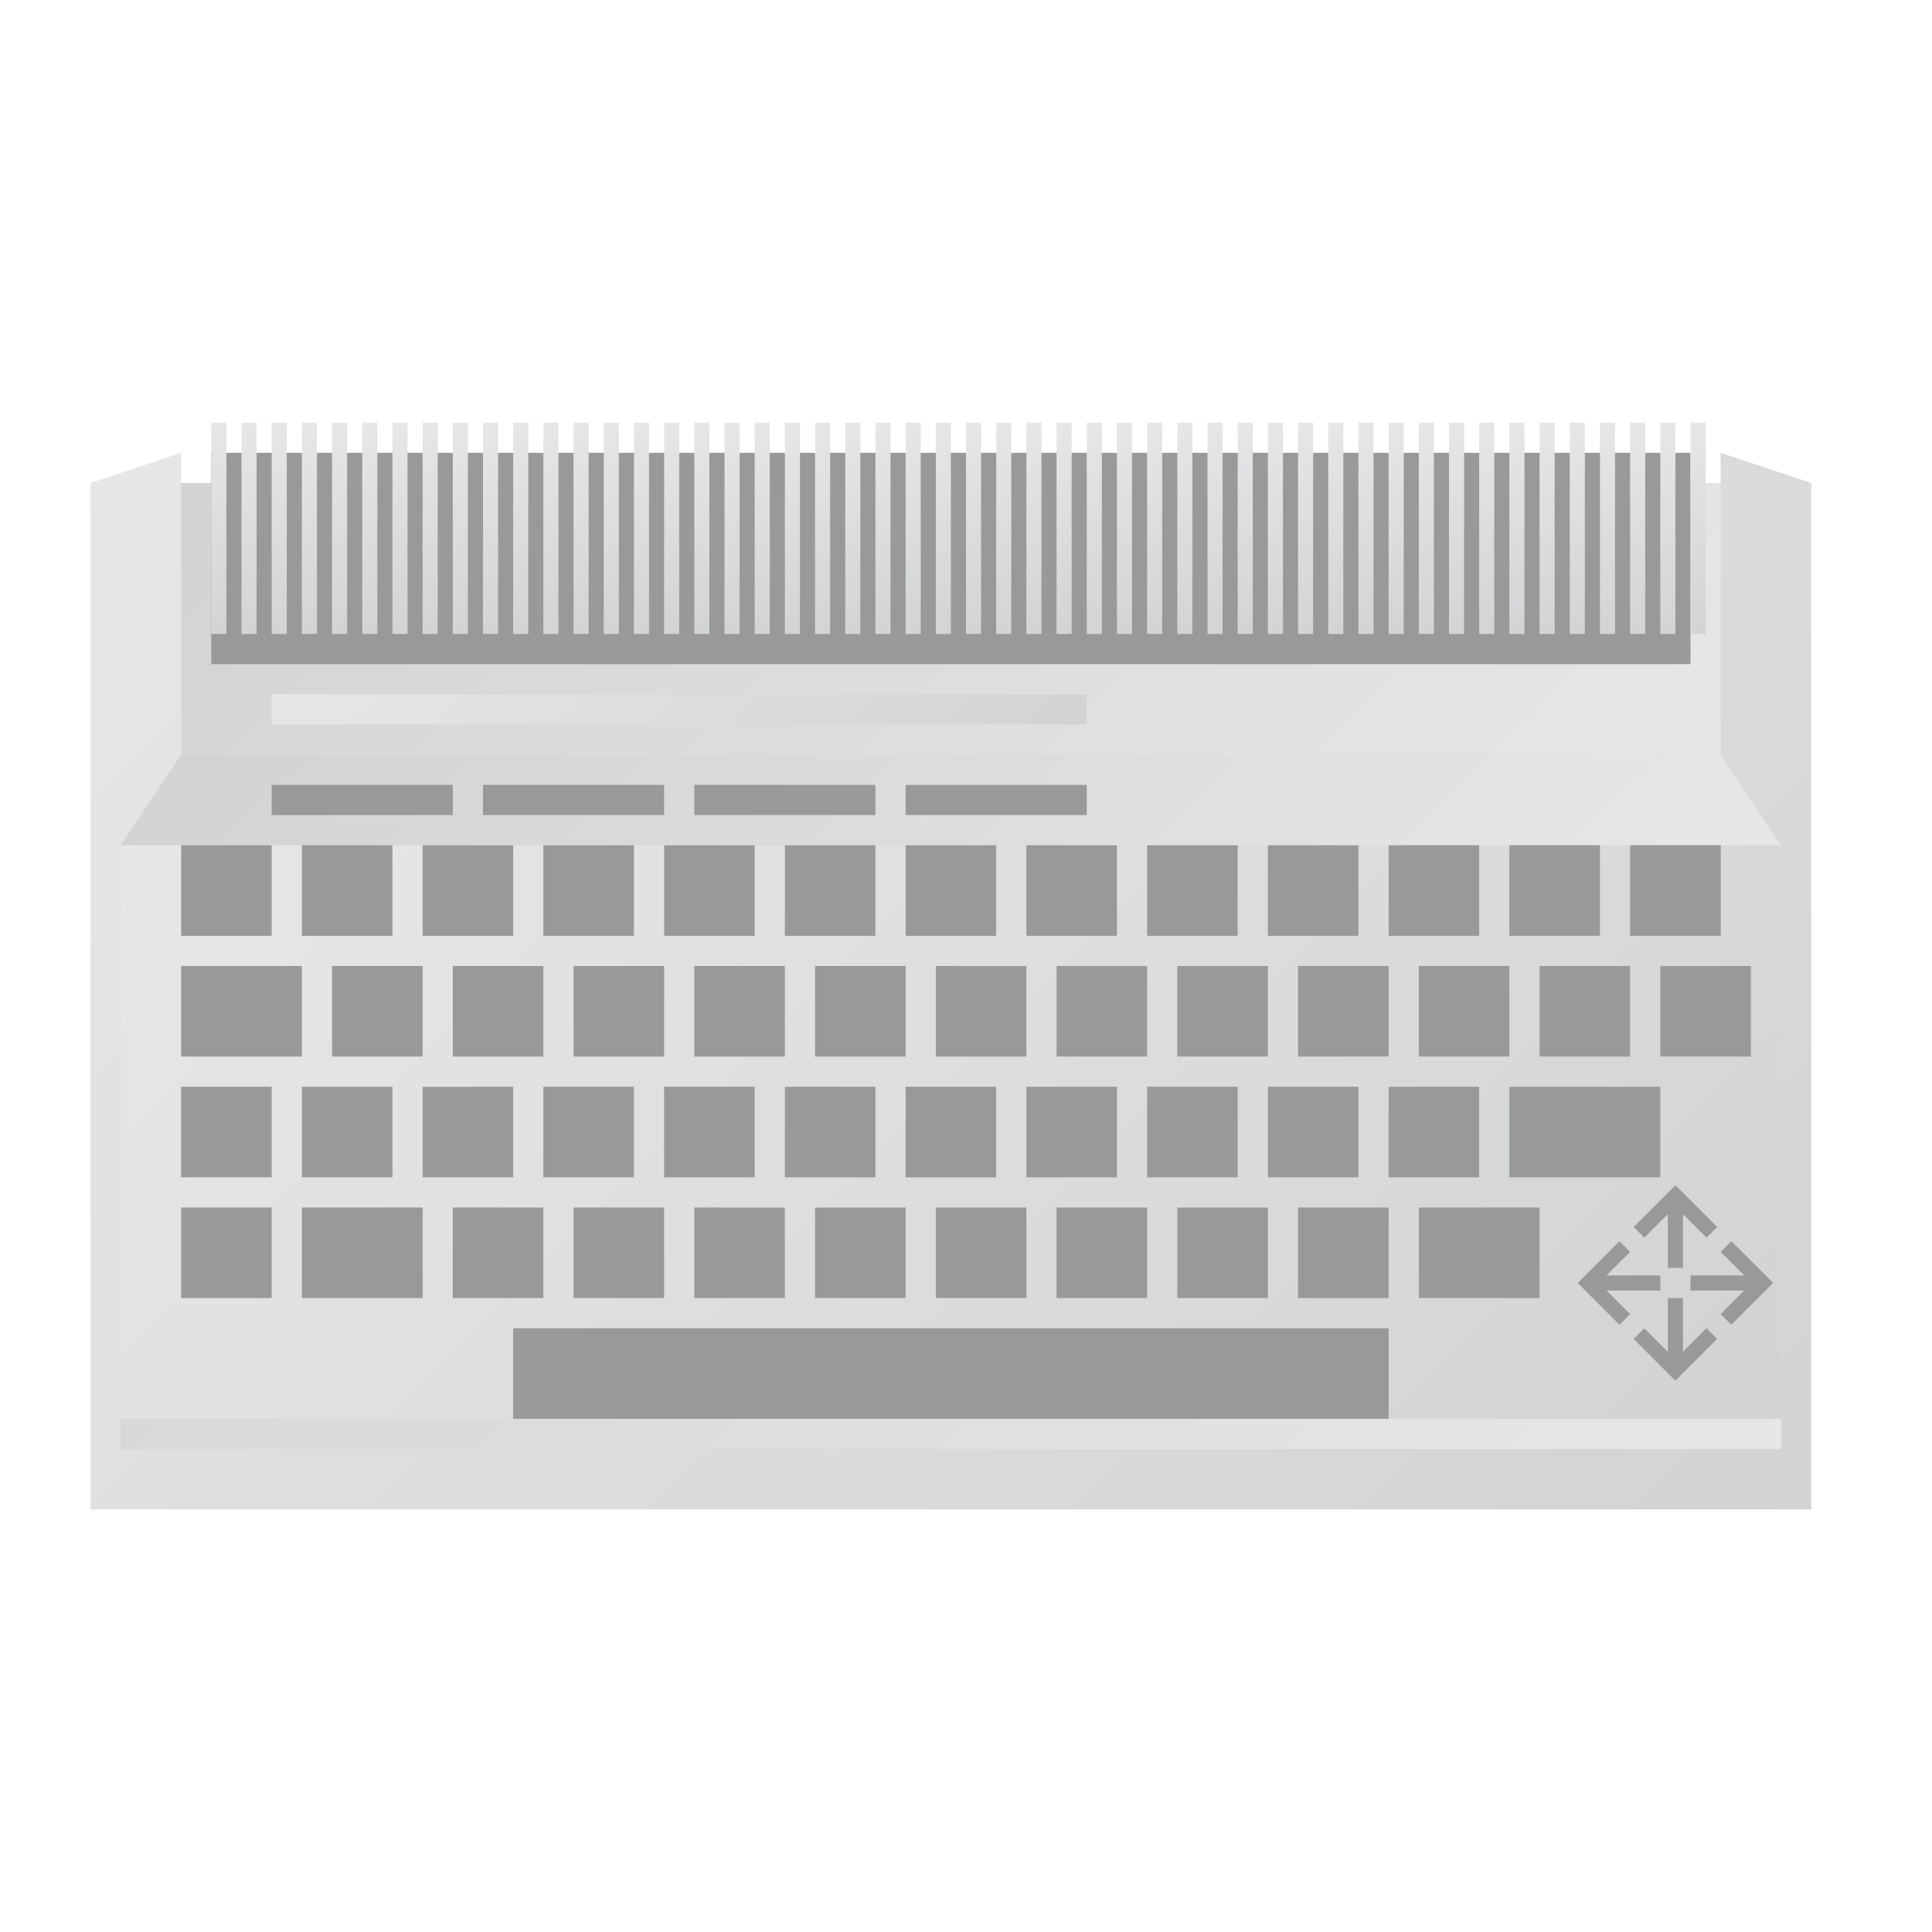 <?xml version="1.0" encoding="UTF-8" standalone="no"?>
<svg
   xmlns:dc="http://purl.org/dc/elements/1.1/"
   xmlns:cc="http://creativecommons.org/ns#"
   xmlns:rdf="http://www.w3.org/1999/02/22-rdf-syntax-ns#"
   xmlns:svg="http://www.w3.org/2000/svg"
   xmlns="http://www.w3.org/2000/svg"
   viewBox="0 0 320 320"
   height="320"
   width="320"
   xml:space="preserve"
   version="1.1"
   id="svg2"><defs
     id="defs6"><clipPath
       id="clipPath16"
       clipPathUnits="userSpaceOnUse"><path
         id="path18"
         d="m 228,196 0,-4 -204,0 0,4 -12,-4 0,-48 0,-88 228,0 0,88 0,48 -12,4 z" /></clipPath><linearGradient
       id="linearGradient24"
       spreadMethod="pad"
       gradientTransform="matrix(182,-182,-182,-182,35,215)"
       gradientUnits="userSpaceOnUse"
       y2="0"
       x2="1"
       y1="0"
       x1="0"><stop
         id="stop26"
         offset="0"
         style="stop-opacity:1;stop-color:#e6e7e8" /><stop
         id="stop28"
         offset="1"
         style="stop-opacity:1;stop-color:#d1d3d4" /></linearGradient><clipPath
       id="clipPath36"
       clipPathUnits="userSpaceOnUse"><path
         id="path38"
         d="m 236,64 -220,0 0,80 220,0 0,-80 z" /></clipPath><linearGradient
       id="linearGradient44"
       spreadMethod="pad"
       gradientTransform="matrix(-150,150,150,150,201,29)"
       gradientUnits="userSpaceOnUse"
       y2="0"
       x2="1"
       y1="0"
       x1="0"><stop
         id="stop46"
         offset="0"
         style="stop-opacity:1;stop-color:#e6e7e8" /><stop
         id="stop48"
         offset="1"
         style="stop-opacity:1;stop-color:#d1d3d4" /></linearGradient><clipPath
       id="clipPath56"
       clipPathUnits="userSpaceOnUse"><path
         id="path58"
         d="m 236,68 -220,0 0,76 220,0 0,-76 z" /></clipPath><linearGradient
       id="linearGradient64"
       spreadMethod="pad"
       gradientTransform="matrix(148,-148,-148,-148,52,180)"
       gradientUnits="userSpaceOnUse"
       y2="0"
       x2="1"
       y1="0"
       x1="0"><stop
         id="stop66"
         offset="0"
         style="stop-opacity:1;stop-color:#e6e7e8" /><stop
         id="stop68"
         offset="1"
         style="stop-opacity:1;stop-color:#d1d3d4" /></linearGradient><clipPath
       id="clipPath76"
       clipPathUnits="userSpaceOnUse"><path
         id="path78"
         d="m 228,156 -204,0 0,36 204,0 0,-36 z" /></clipPath><linearGradient
       id="linearGradient84"
       spreadMethod="pad"
       gradientTransform="matrix(-120,120,120,120,186,114)"
       gradientUnits="userSpaceOnUse"
       y2="0"
       x2="1"
       y1="0"
       x1="0"><stop
         id="stop86"
         offset="0"
         style="stop-opacity:1;stop-color:#e6e7e8" /><stop
         id="stop88"
         offset="1"
         style="stop-opacity:1;stop-color:#d1d3d4" /></linearGradient><clipPath
       id="clipPath98"
       clipPathUnits="userSpaceOnUse"><path
         id="path100"
         d="m 30,172 -2,0 0,28 2,0 0,-28 z" /></clipPath><linearGradient
       id="linearGradient106"
       spreadMethod="pad"
       gradientTransform="matrix(15,-15,-15,-15,21.5,193.5)"
       gradientUnits="userSpaceOnUse"
       y2="0"
       x2="1"
       y1="0"
       x1="0"><stop
         id="stop108"
         offset="0"
         style="stop-opacity:1;stop-color:#e6e7e8" /><stop
         id="stop110"
         offset="1"
         style="stop-opacity:1;stop-color:#d1d3d4" /></linearGradient><clipPath
       id="clipPath118"
       clipPathUnits="userSpaceOnUse"><path
         id="path120"
         d="m 34,172 -2,0 0,28 2,0 0,-28 z" /></clipPath><linearGradient
       id="linearGradient126"
       spreadMethod="pad"
       gradientTransform="matrix(15,-15,-15,-15,25.5,193.5)"
       gradientUnits="userSpaceOnUse"
       y2="0"
       x2="1"
       y1="0"
       x1="0"><stop
         id="stop128"
         offset="0"
         style="stop-opacity:1;stop-color:#e6e7e8" /><stop
         id="stop130"
         offset="1"
         style="stop-opacity:1;stop-color:#d1d3d4" /></linearGradient><clipPath
       id="clipPath138"
       clipPathUnits="userSpaceOnUse"><path
         id="path140"
         d="m 38,172 -2,0 0,28 2,0 0,-28 z" /></clipPath><linearGradient
       id="linearGradient146"
       spreadMethod="pad"
       gradientTransform="matrix(15,-15,-15,-15,29.5,193.5)"
       gradientUnits="userSpaceOnUse"
       y2="0"
       x2="1"
       y1="0"
       x1="0"><stop
         id="stop148"
         offset="0"
         style="stop-opacity:1;stop-color:#e6e7e8" /><stop
         id="stop150"
         offset="1"
         style="stop-opacity:1;stop-color:#d1d3d4" /></linearGradient><clipPath
       id="clipPath158"
       clipPathUnits="userSpaceOnUse"><path
         id="path160"
         d="m 42,172 -2,0 0,28 2,0 0,-28 z" /></clipPath><linearGradient
       id="linearGradient166"
       spreadMethod="pad"
       gradientTransform="matrix(15,-15,-15,-15,33.5,193.5)"
       gradientUnits="userSpaceOnUse"
       y2="0"
       x2="1"
       y1="0"
       x1="0"><stop
         id="stop168"
         offset="0"
         style="stop-opacity:1;stop-color:#e6e7e8" /><stop
         id="stop170"
         offset="1"
         style="stop-opacity:1;stop-color:#d1d3d4" /></linearGradient><clipPath
       id="clipPath178"
       clipPathUnits="userSpaceOnUse"><path
         id="path180"
         d="m 46,172 -2,0 0,28 2,0 0,-28 z" /></clipPath><linearGradient
       id="linearGradient186"
       spreadMethod="pad"
       gradientTransform="matrix(15,-15,-15,-15,37.5,193.5)"
       gradientUnits="userSpaceOnUse"
       y2="0"
       x2="1"
       y1="0"
       x1="0"><stop
         id="stop188"
         offset="0"
         style="stop-opacity:1;stop-color:#e6e7e8" /><stop
         id="stop190"
         offset="1"
         style="stop-opacity:1;stop-color:#d1d3d4" /></linearGradient><clipPath
       id="clipPath198"
       clipPathUnits="userSpaceOnUse"><path
         id="path200"
         d="m 50,172 -2,0 0,28 2,0 0,-28 z" /></clipPath><linearGradient
       id="linearGradient206"
       spreadMethod="pad"
       gradientTransform="matrix(15,-15,-15,-15,41.5,193.5)"
       gradientUnits="userSpaceOnUse"
       y2="0"
       x2="1"
       y1="0"
       x1="0"><stop
         id="stop208"
         offset="0"
         style="stop-opacity:1;stop-color:#e6e7e8" /><stop
         id="stop210"
         offset="1"
         style="stop-opacity:1;stop-color:#d1d3d4" /></linearGradient><clipPath
       id="clipPath218"
       clipPathUnits="userSpaceOnUse"><path
         id="path220"
         d="m 54,172 -2,0 0,28 2,0 0,-28 z" /></clipPath><linearGradient
       id="linearGradient226"
       spreadMethod="pad"
       gradientTransform="matrix(15,-15,-15,-15,45.5,193.5)"
       gradientUnits="userSpaceOnUse"
       y2="0"
       x2="1"
       y1="0"
       x1="0"><stop
         id="stop228"
         offset="0"
         style="stop-opacity:1;stop-color:#e6e7e8" /><stop
         id="stop230"
         offset="1"
         style="stop-opacity:1;stop-color:#d1d3d4" /></linearGradient><clipPath
       id="clipPath238"
       clipPathUnits="userSpaceOnUse"><path
         id="path240"
         d="m 58,172 -2,0 0,28 2,0 0,-28 z" /></clipPath><linearGradient
       id="linearGradient246"
       spreadMethod="pad"
       gradientTransform="matrix(15,-15,-15,-15,49.5,193.5)"
       gradientUnits="userSpaceOnUse"
       y2="0"
       x2="1"
       y1="0"
       x1="0"><stop
         id="stop248"
         offset="0"
         style="stop-opacity:1;stop-color:#e6e7e8" /><stop
         id="stop250"
         offset="1"
         style="stop-opacity:1;stop-color:#d1d3d4" /></linearGradient><clipPath
       id="clipPath258"
       clipPathUnits="userSpaceOnUse"><path
         id="path260"
         d="m 62,172 -2,0 0,28 2,0 0,-28 z" /></clipPath><linearGradient
       id="linearGradient266"
       spreadMethod="pad"
       gradientTransform="matrix(15,-15,-15,-15,53.5,193.5)"
       gradientUnits="userSpaceOnUse"
       y2="0"
       x2="1"
       y1="0"
       x1="0"><stop
         id="stop268"
         offset="0"
         style="stop-opacity:1;stop-color:#e6e7e8" /><stop
         id="stop270"
         offset="1"
         style="stop-opacity:1;stop-color:#d1d3d4" /></linearGradient><clipPath
       id="clipPath278"
       clipPathUnits="userSpaceOnUse"><path
         id="path280"
         d="m 66,172 -2,0 0,28 2,0 0,-28 z" /></clipPath><linearGradient
       id="linearGradient286"
       spreadMethod="pad"
       gradientTransform="matrix(15,-15,-15,-15,57.5,193.5)"
       gradientUnits="userSpaceOnUse"
       y2="0"
       x2="1"
       y1="0"
       x1="0"><stop
         id="stop288"
         offset="0"
         style="stop-opacity:1;stop-color:#e6e7e8" /><stop
         id="stop290"
         offset="1"
         style="stop-opacity:1;stop-color:#d1d3d4" /></linearGradient><clipPath
       id="clipPath298"
       clipPathUnits="userSpaceOnUse"><path
         id="path300"
         d="m 70,172 -2,0 0,28 2,0 0,-28 z" /></clipPath><linearGradient
       id="linearGradient306"
       spreadMethod="pad"
       gradientTransform="matrix(15,-15,-15,-15,61.5,193.5)"
       gradientUnits="userSpaceOnUse"
       y2="0"
       x2="1"
       y1="0"
       x1="0"><stop
         id="stop308"
         offset="0"
         style="stop-opacity:1;stop-color:#e6e7e8" /><stop
         id="stop310"
         offset="1"
         style="stop-opacity:1;stop-color:#d1d3d4" /></linearGradient><clipPath
       id="clipPath318"
       clipPathUnits="userSpaceOnUse"><path
         id="path320"
         d="m 74,172 -2,0 0,28 2,0 0,-28 z" /></clipPath><linearGradient
       id="linearGradient326"
       spreadMethod="pad"
       gradientTransform="matrix(15,-15,-15,-15,65.5,193.5)"
       gradientUnits="userSpaceOnUse"
       y2="0"
       x2="1"
       y1="0"
       x1="0"><stop
         id="stop328"
         offset="0"
         style="stop-opacity:1;stop-color:#e6e7e8" /><stop
         id="stop330"
         offset="1"
         style="stop-opacity:1;stop-color:#d1d3d4" /></linearGradient><clipPath
       id="clipPath338"
       clipPathUnits="userSpaceOnUse"><path
         id="path340"
         d="m 78,172 -2,0 0,28 2,0 0,-28 z" /></clipPath><linearGradient
       id="linearGradient346"
       spreadMethod="pad"
       gradientTransform="matrix(15,-15,-15,-15,69.5,193.5)"
       gradientUnits="userSpaceOnUse"
       y2="0"
       x2="1"
       y1="0"
       x1="0"><stop
         id="stop348"
         offset="0"
         style="stop-opacity:1;stop-color:#e6e7e8" /><stop
         id="stop350"
         offset="1"
         style="stop-opacity:1;stop-color:#d1d3d4" /></linearGradient><clipPath
       id="clipPath358"
       clipPathUnits="userSpaceOnUse"><path
         id="path360"
         d="m 82,172 -2,0 0,28 2,0 0,-28 z" /></clipPath><linearGradient
       id="linearGradient366"
       spreadMethod="pad"
       gradientTransform="matrix(15,-15,-15,-15,73.5,193.5)"
       gradientUnits="userSpaceOnUse"
       y2="0"
       x2="1"
       y1="0"
       x1="0"><stop
         id="stop368"
         offset="0"
         style="stop-opacity:1;stop-color:#e6e7e8" /><stop
         id="stop370"
         offset="1"
         style="stop-opacity:1;stop-color:#d1d3d4" /></linearGradient><clipPath
       id="clipPath378"
       clipPathUnits="userSpaceOnUse"><path
         id="path380"
         d="m 86,172 -2,0 0,28 2,0 0,-28 z" /></clipPath><linearGradient
       id="linearGradient386"
       spreadMethod="pad"
       gradientTransform="matrix(15,-15,-15,-15,77.5,193.5)"
       gradientUnits="userSpaceOnUse"
       y2="0"
       x2="1"
       y1="0"
       x1="0"><stop
         id="stop388"
         offset="0"
         style="stop-opacity:1;stop-color:#e6e7e8" /><stop
         id="stop390"
         offset="1"
         style="stop-opacity:1;stop-color:#d1d3d4" /></linearGradient><clipPath
       id="clipPath398"
       clipPathUnits="userSpaceOnUse"><path
         id="path400"
         d="m 90,172 -2,0 0,28 2,0 0,-28 z" /></clipPath><linearGradient
       id="linearGradient406"
       spreadMethod="pad"
       gradientTransform="matrix(15,-15,-15,-15,81.5,193.5)"
       gradientUnits="userSpaceOnUse"
       y2="0"
       x2="1"
       y1="0"
       x1="0"><stop
         id="stop408"
         offset="0"
         style="stop-opacity:1;stop-color:#e6e7e8" /><stop
         id="stop410"
         offset="1"
         style="stop-opacity:1;stop-color:#d1d3d4" /></linearGradient><clipPath
       id="clipPath418"
       clipPathUnits="userSpaceOnUse"><path
         id="path420"
         d="m 94,172 -2,0 0,28 2,0 0,-28 z" /></clipPath><linearGradient
       id="linearGradient426"
       spreadMethod="pad"
       gradientTransform="matrix(15,-15,-15,-15,85.5,193.5)"
       gradientUnits="userSpaceOnUse"
       y2="0"
       x2="1"
       y1="0"
       x1="0"><stop
         id="stop428"
         offset="0"
         style="stop-opacity:1;stop-color:#e6e7e8" /><stop
         id="stop430"
         offset="1"
         style="stop-opacity:1;stop-color:#d1d3d4" /></linearGradient><clipPath
       id="clipPath438"
       clipPathUnits="userSpaceOnUse"><path
         id="path440"
         d="m 98,172 -2,0 0,28 2,0 0,-28 z" /></clipPath><linearGradient
       id="linearGradient446"
       spreadMethod="pad"
       gradientTransform="matrix(15,-15,-15,-15,89.5,193.5)"
       gradientUnits="userSpaceOnUse"
       y2="0"
       x2="1"
       y1="0"
       x1="0"><stop
         id="stop448"
         offset="0"
         style="stop-opacity:1;stop-color:#e6e7e8" /><stop
         id="stop450"
         offset="1"
         style="stop-opacity:1;stop-color:#d1d3d4" /></linearGradient><clipPath
       id="clipPath458"
       clipPathUnits="userSpaceOnUse"><path
         id="path460"
         d="m 102,172 -2,0 0,28 2,0 0,-28 z" /></clipPath><linearGradient
       id="linearGradient466"
       spreadMethod="pad"
       gradientTransform="matrix(15,-15,-15,-15,93.5,193.5)"
       gradientUnits="userSpaceOnUse"
       y2="0"
       x2="1"
       y1="0"
       x1="0"><stop
         id="stop468"
         offset="0"
         style="stop-opacity:1;stop-color:#e6e7e8" /><stop
         id="stop470"
         offset="1"
         style="stop-opacity:1;stop-color:#d1d3d4" /></linearGradient><clipPath
       id="clipPath478"
       clipPathUnits="userSpaceOnUse"><path
         id="path480"
         d="m 106,172 -2,0 0,28 2,0 0,-28 z" /></clipPath><linearGradient
       id="linearGradient486"
       spreadMethod="pad"
       gradientTransform="matrix(15,-15,-15,-15,97.5,193.5)"
       gradientUnits="userSpaceOnUse"
       y2="0"
       x2="1"
       y1="0"
       x1="0"><stop
         id="stop488"
         offset="0"
         style="stop-opacity:1;stop-color:#e6e7e8" /><stop
         id="stop490"
         offset="1"
         style="stop-opacity:1;stop-color:#d1d3d4" /></linearGradient><clipPath
       id="clipPath498"
       clipPathUnits="userSpaceOnUse"><path
         id="path500"
         d="m 110,172 -2,0 0,28 2,0 0,-28 z" /></clipPath><linearGradient
       id="linearGradient506"
       spreadMethod="pad"
       gradientTransform="matrix(15,-15,-15,-15,101.5,193.5)"
       gradientUnits="userSpaceOnUse"
       y2="0"
       x2="1"
       y1="0"
       x1="0"><stop
         id="stop508"
         offset="0"
         style="stop-opacity:1;stop-color:#e6e7e8" /><stop
         id="stop510"
         offset="1"
         style="stop-opacity:1;stop-color:#d1d3d4" /></linearGradient><clipPath
       id="clipPath518"
       clipPathUnits="userSpaceOnUse"><path
         id="path520"
         d="m 114,172 -2,0 0,28 2,0 0,-28 z" /></clipPath><linearGradient
       id="linearGradient526"
       spreadMethod="pad"
       gradientTransform="matrix(15,-15,-15,-15,105.5,193.5)"
       gradientUnits="userSpaceOnUse"
       y2="0"
       x2="1"
       y1="0"
       x1="0"><stop
         id="stop528"
         offset="0"
         style="stop-opacity:1;stop-color:#e6e7e8" /><stop
         id="stop530"
         offset="1"
         style="stop-opacity:1;stop-color:#d1d3d4" /></linearGradient><clipPath
       id="clipPath538"
       clipPathUnits="userSpaceOnUse"><path
         id="path540"
         d="m 118,172 -2,0 0,28 2,0 0,-28 z" /></clipPath><linearGradient
       id="linearGradient546"
       spreadMethod="pad"
       gradientTransform="matrix(15,-15,-15,-15,109.5,193.5)"
       gradientUnits="userSpaceOnUse"
       y2="0"
       x2="1"
       y1="0"
       x1="0"><stop
         id="stop548"
         offset="0"
         style="stop-opacity:1;stop-color:#e6e7e8" /><stop
         id="stop550"
         offset="1"
         style="stop-opacity:1;stop-color:#d1d3d4" /></linearGradient><clipPath
       id="clipPath558"
       clipPathUnits="userSpaceOnUse"><path
         id="path560"
         d="m 122,172 -2,0 0,28 2,0 0,-28 z" /></clipPath><linearGradient
       id="linearGradient566"
       spreadMethod="pad"
       gradientTransform="matrix(15,-15,-15,-15,113.5,193.5)"
       gradientUnits="userSpaceOnUse"
       y2="0"
       x2="1"
       y1="0"
       x1="0"><stop
         id="stop568"
         offset="0"
         style="stop-opacity:1;stop-color:#e6e7e8" /><stop
         id="stop570"
         offset="1"
         style="stop-opacity:1;stop-color:#d1d3d4" /></linearGradient><clipPath
       id="clipPath578"
       clipPathUnits="userSpaceOnUse"><path
         id="path580"
         d="m 126,172 -2,0 0,28 2,0 0,-28 z" /></clipPath><linearGradient
       id="linearGradient586"
       spreadMethod="pad"
       gradientTransform="matrix(15,-15,-15,-15,117.5,193.5)"
       gradientUnits="userSpaceOnUse"
       y2="0"
       x2="1"
       y1="0"
       x1="0"><stop
         id="stop588"
         offset="0"
         style="stop-opacity:1;stop-color:#e6e7e8" /><stop
         id="stop590"
         offset="1"
         style="stop-opacity:1;stop-color:#d1d3d4" /></linearGradient><clipPath
       id="clipPath598"
       clipPathUnits="userSpaceOnUse"><path
         id="path600"
         d="m 130,172 -2,0 0,28 2,0 0,-28 z" /></clipPath><linearGradient
       id="linearGradient606"
       spreadMethod="pad"
       gradientTransform="matrix(15,-15,-15,-15,121.5,193.5)"
       gradientUnits="userSpaceOnUse"
       y2="0"
       x2="1"
       y1="0"
       x1="0"><stop
         id="stop608"
         offset="0"
         style="stop-opacity:1;stop-color:#e6e7e8" /><stop
         id="stop610"
         offset="1"
         style="stop-opacity:1;stop-color:#d1d3d4" /></linearGradient><clipPath
       id="clipPath618"
       clipPathUnits="userSpaceOnUse"><path
         id="path620"
         d="m 134,172 -2,0 0,28 2,0 0,-28 z" /></clipPath><linearGradient
       id="linearGradient626"
       spreadMethod="pad"
       gradientTransform="matrix(15,-15,-15,-15,125.5,193.5)"
       gradientUnits="userSpaceOnUse"
       y2="0"
       x2="1"
       y1="0"
       x1="0"><stop
         id="stop628"
         offset="0"
         style="stop-opacity:1;stop-color:#e6e7e8" /><stop
         id="stop630"
         offset="1"
         style="stop-opacity:1;stop-color:#d1d3d4" /></linearGradient><clipPath
       id="clipPath638"
       clipPathUnits="userSpaceOnUse"><path
         id="path640"
         d="m 138,172 -2,0 0,28 2,0 0,-28 z" /></clipPath><linearGradient
       id="linearGradient646"
       spreadMethod="pad"
       gradientTransform="matrix(15,-15,-15,-15,129.5,193.5)"
       gradientUnits="userSpaceOnUse"
       y2="0"
       x2="1"
       y1="0"
       x1="0"><stop
         id="stop648"
         offset="0"
         style="stop-opacity:1;stop-color:#e6e7e8" /><stop
         id="stop650"
         offset="1"
         style="stop-opacity:1;stop-color:#d1d3d4" /></linearGradient><clipPath
       id="clipPath658"
       clipPathUnits="userSpaceOnUse"><path
         id="path660"
         d="m 142,172 -2,0 0,28 2,0 0,-28 z" /></clipPath><linearGradient
       id="linearGradient666"
       spreadMethod="pad"
       gradientTransform="matrix(15,-15,-15,-15,133.5,193.5)"
       gradientUnits="userSpaceOnUse"
       y2="0"
       x2="1"
       y1="0"
       x1="0"><stop
         id="stop668"
         offset="0"
         style="stop-opacity:1;stop-color:#e6e7e8" /><stop
         id="stop670"
         offset="1"
         style="stop-opacity:1;stop-color:#d1d3d4" /></linearGradient><clipPath
       id="clipPath678"
       clipPathUnits="userSpaceOnUse"><path
         id="path680"
         d="m 146,172 -2,0 0,28 2,0 0,-28 z" /></clipPath><linearGradient
       id="linearGradient686"
       spreadMethod="pad"
       gradientTransform="matrix(15,-15,-15,-15,137.5,193.5)"
       gradientUnits="userSpaceOnUse"
       y2="0"
       x2="1"
       y1="0"
       x1="0"><stop
         id="stop688"
         offset="0"
         style="stop-opacity:1;stop-color:#e6e7e8" /><stop
         id="stop690"
         offset="1"
         style="stop-opacity:1;stop-color:#d1d3d4" /></linearGradient><clipPath
       id="clipPath698"
       clipPathUnits="userSpaceOnUse"><path
         id="path700"
         d="m 150,172 -2,0 0,28 2,0 0,-28 z" /></clipPath><linearGradient
       id="linearGradient706"
       spreadMethod="pad"
       gradientTransform="matrix(15,-15,-15,-15,141.5,193.5)"
       gradientUnits="userSpaceOnUse"
       y2="0"
       x2="1"
       y1="0"
       x1="0"><stop
         id="stop708"
         offset="0"
         style="stop-opacity:1;stop-color:#e6e7e8" /><stop
         id="stop710"
         offset="1"
         style="stop-opacity:1;stop-color:#d1d3d4" /></linearGradient><clipPath
       id="clipPath718"
       clipPathUnits="userSpaceOnUse"><path
         id="path720"
         d="m 154,172 -2,0 0,28 2,0 0,-28 z" /></clipPath><linearGradient
       id="linearGradient726"
       spreadMethod="pad"
       gradientTransform="matrix(15,-15,-15,-15,145.5,193.5)"
       gradientUnits="userSpaceOnUse"
       y2="0"
       x2="1"
       y1="0"
       x1="0"><stop
         id="stop728"
         offset="0"
         style="stop-opacity:1;stop-color:#e6e7e8" /><stop
         id="stop730"
         offset="1"
         style="stop-opacity:1;stop-color:#d1d3d4" /></linearGradient><clipPath
       id="clipPath738"
       clipPathUnits="userSpaceOnUse"><path
         id="path740"
         d="m 158,172 -2,0 0,28 2,0 0,-28 z" /></clipPath><linearGradient
       id="linearGradient746"
       spreadMethod="pad"
       gradientTransform="matrix(15,-15,-15,-15,149.5,193.5)"
       gradientUnits="userSpaceOnUse"
       y2="0"
       x2="1"
       y1="0"
       x1="0"><stop
         id="stop748"
         offset="0"
         style="stop-opacity:1;stop-color:#e6e7e8" /><stop
         id="stop750"
         offset="1"
         style="stop-opacity:1;stop-color:#d1d3d4" /></linearGradient><clipPath
       id="clipPath758"
       clipPathUnits="userSpaceOnUse"><path
         id="path760"
         d="m 162,172 -2,0 0,28 2,0 0,-28 z" /></clipPath><linearGradient
       id="linearGradient766"
       spreadMethod="pad"
       gradientTransform="matrix(15,-15,-15,-15,153.5,193.5)"
       gradientUnits="userSpaceOnUse"
       y2="0"
       x2="1"
       y1="0"
       x1="0"><stop
         id="stop768"
         offset="0"
         style="stop-opacity:1;stop-color:#e6e7e8" /><stop
         id="stop770"
         offset="1"
         style="stop-opacity:1;stop-color:#d1d3d4" /></linearGradient><clipPath
       id="clipPath778"
       clipPathUnits="userSpaceOnUse"><path
         id="path780"
         d="m 166,172 -2,0 0,28 2,0 0,-28 z" /></clipPath><linearGradient
       id="linearGradient786"
       spreadMethod="pad"
       gradientTransform="matrix(15,-15,-15,-15,157.5,193.5)"
       gradientUnits="userSpaceOnUse"
       y2="0"
       x2="1"
       y1="0"
       x1="0"><stop
         id="stop788"
         offset="0"
         style="stop-opacity:1;stop-color:#e6e7e8" /><stop
         id="stop790"
         offset="1"
         style="stop-opacity:1;stop-color:#d1d3d4" /></linearGradient><clipPath
       id="clipPath798"
       clipPathUnits="userSpaceOnUse"><path
         id="path800"
         d="m 170,172 -2,0 0,28 2,0 0,-28 z" /></clipPath><linearGradient
       id="linearGradient806"
       spreadMethod="pad"
       gradientTransform="matrix(15,-15,-15,-15,161.5,193.5)"
       gradientUnits="userSpaceOnUse"
       y2="0"
       x2="1"
       y1="0"
       x1="0"><stop
         id="stop808"
         offset="0"
         style="stop-opacity:1;stop-color:#e6e7e8" /><stop
         id="stop810"
         offset="1"
         style="stop-opacity:1;stop-color:#d1d3d4" /></linearGradient><clipPath
       id="clipPath818"
       clipPathUnits="userSpaceOnUse"><path
         id="path820"
         d="m 174,172 -2,0 0,28 2,0 0,-28 z" /></clipPath><linearGradient
       id="linearGradient826"
       spreadMethod="pad"
       gradientTransform="matrix(15,-15,-15,-15,165.5,193.5)"
       gradientUnits="userSpaceOnUse"
       y2="0"
       x2="1"
       y1="0"
       x1="0"><stop
         id="stop828"
         offset="0"
         style="stop-opacity:1;stop-color:#e6e7e8" /><stop
         id="stop830"
         offset="1"
         style="stop-opacity:1;stop-color:#d1d3d4" /></linearGradient><clipPath
       id="clipPath838"
       clipPathUnits="userSpaceOnUse"><path
         id="path840"
         d="m 178,172 -2,0 0,28 2,0 0,-28 z" /></clipPath><linearGradient
       id="linearGradient846"
       spreadMethod="pad"
       gradientTransform="matrix(15,-15,-15,-15,169.5,193.5)"
       gradientUnits="userSpaceOnUse"
       y2="0"
       x2="1"
       y1="0"
       x1="0"><stop
         id="stop848"
         offset="0"
         style="stop-opacity:1;stop-color:#e6e7e8" /><stop
         id="stop850"
         offset="1"
         style="stop-opacity:1;stop-color:#d1d3d4" /></linearGradient><clipPath
       id="clipPath858"
       clipPathUnits="userSpaceOnUse"><path
         id="path860"
         d="m 182,172 -2,0 0,28 2,0 0,-28 z" /></clipPath><linearGradient
       id="linearGradient866"
       spreadMethod="pad"
       gradientTransform="matrix(15,-15,-15,-15,173.5,193.5)"
       gradientUnits="userSpaceOnUse"
       y2="0"
       x2="1"
       y1="0"
       x1="0"><stop
         id="stop868"
         offset="0"
         style="stop-opacity:1;stop-color:#e6e7e8" /><stop
         id="stop870"
         offset="1"
         style="stop-opacity:1;stop-color:#d1d3d4" /></linearGradient><clipPath
       id="clipPath878"
       clipPathUnits="userSpaceOnUse"><path
         id="path880"
         d="m 186,172 -2,0 0,28 2,0 0,-28 z" /></clipPath><linearGradient
       id="linearGradient886"
       spreadMethod="pad"
       gradientTransform="matrix(15,-15,-15,-15,177.5,193.5)"
       gradientUnits="userSpaceOnUse"
       y2="0"
       x2="1"
       y1="0"
       x1="0"><stop
         id="stop888"
         offset="0"
         style="stop-opacity:1;stop-color:#e6e7e8" /><stop
         id="stop890"
         offset="1"
         style="stop-opacity:1;stop-color:#d1d3d4" /></linearGradient><clipPath
       id="clipPath898"
       clipPathUnits="userSpaceOnUse"><path
         id="path900"
         d="m 190,172 -2,0 0,28 2,0 0,-28 z" /></clipPath><linearGradient
       id="linearGradient906"
       spreadMethod="pad"
       gradientTransform="matrix(15,-15,-15,-15,181.5,193.5)"
       gradientUnits="userSpaceOnUse"
       y2="0"
       x2="1"
       y1="0"
       x1="0"><stop
         id="stop908"
         offset="0"
         style="stop-opacity:1;stop-color:#e6e7e8" /><stop
         id="stop910"
         offset="1"
         style="stop-opacity:1;stop-color:#d1d3d4" /></linearGradient><clipPath
       id="clipPath918"
       clipPathUnits="userSpaceOnUse"><path
         id="path920"
         d="m 194,172 -2,0 0,28 2,0 0,-28 z" /></clipPath><linearGradient
       id="linearGradient926"
       spreadMethod="pad"
       gradientTransform="matrix(15,-15,-15,-15,185.5,193.5)"
       gradientUnits="userSpaceOnUse"
       y2="0"
       x2="1"
       y1="0"
       x1="0"><stop
         id="stop928"
         offset="0"
         style="stop-opacity:1;stop-color:#e6e7e8" /><stop
         id="stop930"
         offset="1"
         style="stop-opacity:1;stop-color:#d1d3d4" /></linearGradient><clipPath
       id="clipPath938"
       clipPathUnits="userSpaceOnUse"><path
         id="path940"
         d="m 198,172 -2,0 0,28 2,0 0,-28 z" /></clipPath><linearGradient
       id="linearGradient946"
       spreadMethod="pad"
       gradientTransform="matrix(15,-15,-15,-15,189.5,193.5)"
       gradientUnits="userSpaceOnUse"
       y2="0"
       x2="1"
       y1="0"
       x1="0"><stop
         id="stop948"
         offset="0"
         style="stop-opacity:1;stop-color:#e6e7e8" /><stop
         id="stop950"
         offset="1"
         style="stop-opacity:1;stop-color:#d1d3d4" /></linearGradient><clipPath
       id="clipPath958"
       clipPathUnits="userSpaceOnUse"><path
         id="path960"
         d="m 202,172 -2,0 0,28 2,0 0,-28 z" /></clipPath><linearGradient
       id="linearGradient966"
       spreadMethod="pad"
       gradientTransform="matrix(15,-15,-15,-15,193.5,193.5)"
       gradientUnits="userSpaceOnUse"
       y2="0"
       x2="1"
       y1="0"
       x1="0"><stop
         id="stop968"
         offset="0"
         style="stop-opacity:1;stop-color:#e6e7e8" /><stop
         id="stop970"
         offset="1"
         style="stop-opacity:1;stop-color:#d1d3d4" /></linearGradient><clipPath
       id="clipPath978"
       clipPathUnits="userSpaceOnUse"><path
         id="path980"
         d="m 206,172 -2,0 0,28 2,0 0,-28 z" /></clipPath><linearGradient
       id="linearGradient986"
       spreadMethod="pad"
       gradientTransform="matrix(15,-15,-15,-15,197.5,193.5)"
       gradientUnits="userSpaceOnUse"
       y2="0"
       x2="1"
       y1="0"
       x1="0"><stop
         id="stop988"
         offset="0"
         style="stop-opacity:1;stop-color:#e6e7e8" /><stop
         id="stop990"
         offset="1"
         style="stop-opacity:1;stop-color:#d1d3d4" /></linearGradient><clipPath
       id="clipPath998"
       clipPathUnits="userSpaceOnUse"><path
         id="path1000"
         d="m 210,172 -2,0 0,28 2,0 0,-28 z" /></clipPath><linearGradient
       id="linearGradient1006"
       spreadMethod="pad"
       gradientTransform="matrix(15,-15,-15,-15,201.5,193.5)"
       gradientUnits="userSpaceOnUse"
       y2="0"
       x2="1"
       y1="0"
       x1="0"><stop
         id="stop1008"
         offset="0"
         style="stop-opacity:1;stop-color:#e6e7e8" /><stop
         id="stop1010"
         offset="1"
         style="stop-opacity:1;stop-color:#d1d3d4" /></linearGradient><clipPath
       id="clipPath1018"
       clipPathUnits="userSpaceOnUse"><path
         id="path1020"
         d="m 214,172 -2,0 0,28 2,0 0,-28 z" /></clipPath><linearGradient
       id="linearGradient1026"
       spreadMethod="pad"
       gradientTransform="matrix(15,-15,-15,-15,205.5,193.5)"
       gradientUnits="userSpaceOnUse"
       y2="0"
       x2="1"
       y1="0"
       x1="0"><stop
         id="stop1028"
         offset="0"
         style="stop-opacity:1;stop-color:#e6e7e8" /><stop
         id="stop1030"
         offset="1"
         style="stop-opacity:1;stop-color:#d1d3d4" /></linearGradient><clipPath
       id="clipPath1038"
       clipPathUnits="userSpaceOnUse"><path
         id="path1040"
         d="m 218,172 -2,0 0,28 2,0 0,-28 z" /></clipPath><linearGradient
       id="linearGradient1046"
       spreadMethod="pad"
       gradientTransform="matrix(15,-15,-15,-15,209.5,193.5)"
       gradientUnits="userSpaceOnUse"
       y2="0"
       x2="1"
       y1="0"
       x1="0"><stop
         id="stop1048"
         offset="0"
         style="stop-opacity:1;stop-color:#e6e7e8" /><stop
         id="stop1050"
         offset="1"
         style="stop-opacity:1;stop-color:#d1d3d4" /></linearGradient><clipPath
       id="clipPath1058"
       clipPathUnits="userSpaceOnUse"><path
         id="path1060"
         d="m 222,172 -2,0 0,28 2,0 0,-28 z" /></clipPath><linearGradient
       id="linearGradient1066"
       spreadMethod="pad"
       gradientTransform="matrix(15,-15,-15,-15,213.5,193.5)"
       gradientUnits="userSpaceOnUse"
       y2="0"
       x2="1"
       y1="0"
       x1="0"><stop
         id="stop1068"
         offset="0"
         style="stop-opacity:1;stop-color:#e6e7e8" /><stop
         id="stop1070"
         offset="1"
         style="stop-opacity:1;stop-color:#d1d3d4" /></linearGradient><clipPath
       id="clipPath1078"
       clipPathUnits="userSpaceOnUse"><path
         id="path1080"
         d="m 226,172 -2,0 0,28 2,0 0,-28 z" /></clipPath><linearGradient
       id="linearGradient1086"
       spreadMethod="pad"
       gradientTransform="matrix(15,-15,-15,-15,217.5,193.5)"
       gradientUnits="userSpaceOnUse"
       y2="0"
       x2="1"
       y1="0"
       x1="0"><stop
         id="stop1088"
         offset="0"
         style="stop-opacity:1;stop-color:#e6e7e8" /><stop
         id="stop1090"
         offset="1"
         style="stop-opacity:1;stop-color:#d1d3d4" /></linearGradient><clipPath
       id="clipPath1098"
       clipPathUnits="userSpaceOnUse"><path
         id="path1100"
         d="m 16,144 8,12 204,0 8,-12 -220,0 z" /></clipPath><linearGradient
       id="linearGradient1106"
       spreadMethod="pad"
       gradientTransform="matrix(-108.297,112.145,112.145,108.297,180.009,89.93)"
       gradientUnits="userSpaceOnUse"
       y2="0"
       x2="1"
       y1="0"
       x1="0"><stop
         id="stop1108"
         offset="0"
         style="stop-opacity:1;stop-color:#e6e7e8" /><stop
         id="stop1110"
         offset="1"
         style="stop-opacity:1;stop-color:#d1d3d4" /></linearGradient><clipPath
       id="clipPath1242"
       clipPathUnits="userSpaceOnUse"><path
         id="path1244"
         d="m 144,160 -108,0 0,4 108,0 0,-4 z" /></clipPath><linearGradient
       id="linearGradient1250"
       spreadMethod="pad"
       gradientTransform="matrix(56,-56,-56,-56,62,190)"
       gradientUnits="userSpaceOnUse"
       y2="0"
       x2="1"
       y1="0"
       x1="0"><stop
         id="stop1252"
         offset="0"
         style="stop-opacity:1;stop-color:#e6e7e8" /><stop
         id="stop1254"
         offset="1"
         style="stop-opacity:1;stop-color:#d1d3d4" /></linearGradient></defs><g
     transform="matrix(1.25,0,0,-1.25,0,320)"
     id="g10"><g
       id="g12"><g
         clip-path="url(#clipPath16)"
         id="g14"><g
           id="g20"><g
             id="g22"><path
               id="path30"
               style="fill:url(#linearGradient24);stroke:none"
               d="m 228,196 0,-4 -204,0 0,4 -12,-4 0,-48 0,-88 228,0 0,88 0,48 -12,4 z" /></g></g></g></g><g
       id="g32"><g
         clip-path="url(#clipPath36)"
         id="g34"><g
           id="g40"><g
             id="g42"><path
               id="path50"
               style="fill:url(#linearGradient44);stroke:none"
               d="m 236,64 -220,0 0,80 220,0 0,-80 z" /></g></g></g></g><g
       id="g52"><g
         clip-path="url(#clipPath56)"
         id="g54"><g
           id="g60"><g
             id="g62"><path
               id="path70"
               style="fill:url(#linearGradient64);stroke:none"
               d="m 236,68 -220,0 0,76 220,0 0,-76 z" /></g></g></g></g><g
       id="g72"><g
         clip-path="url(#clipPath76)"
         id="g74"><g
           id="g80"><g
             id="g82"><path
               id="path90"
               style="fill:url(#linearGradient84);stroke:none"
               d="m 228,156 -204,0 0,36 204,0 0,-36 z" /></g></g></g></g><path
       id="path92"
       style="fill:#999999;fill-opacity:1;fill-rule:nonzero;stroke:none"
       d="m 224,168 -196,0 0,28 196,0 0,-28 z" /><g
       id="g94"><g
         clip-path="url(#clipPath98)"
         id="g96"><g
           id="g102"><g
             id="g104"><path
               id="path112"
               style="fill:url(#linearGradient106);stroke:none"
               d="m 30,172 -2,0 0,28 2,0 0,-28 z" /></g></g></g></g><g
       id="g114"><g
         clip-path="url(#clipPath118)"
         id="g116"><g
           id="g122"><g
             id="g124"><path
               id="path132"
               style="fill:url(#linearGradient126);stroke:none"
               d="m 34,172 -2,0 0,28 2,0 0,-28 z" /></g></g></g></g><g
       id="g134"><g
         clip-path="url(#clipPath138)"
         id="g136"><g
           id="g142"><g
             id="g144"><path
               id="path152"
               style="fill:url(#linearGradient146);stroke:none"
               d="m 38,172 -2,0 0,28 2,0 0,-28 z" /></g></g></g></g><g
       id="g154"><g
         clip-path="url(#clipPath158)"
         id="g156"><g
           id="g162"><g
             id="g164"><path
               id="path172"
               style="fill:url(#linearGradient166);stroke:none"
               d="m 42,172 -2,0 0,28 2,0 0,-28 z" /></g></g></g></g><g
       id="g174"><g
         clip-path="url(#clipPath178)"
         id="g176"><g
           id="g182"><g
             id="g184"><path
               id="path192"
               style="fill:url(#linearGradient186);stroke:none"
               d="m 46,172 -2,0 0,28 2,0 0,-28 z" /></g></g></g></g><g
       id="g194"><g
         clip-path="url(#clipPath198)"
         id="g196"><g
           id="g202"><g
             id="g204"><path
               id="path212"
               style="fill:url(#linearGradient206);stroke:none"
               d="m 50,172 -2,0 0,28 2,0 0,-28 z" /></g></g></g></g><g
       id="g214"><g
         clip-path="url(#clipPath218)"
         id="g216"><g
           id="g222"><g
             id="g224"><path
               id="path232"
               style="fill:url(#linearGradient226);stroke:none"
               d="m 54,172 -2,0 0,28 2,0 0,-28 z" /></g></g></g></g><g
       id="g234"><g
         clip-path="url(#clipPath238)"
         id="g236"><g
           id="g242"><g
             id="g244"><path
               id="path252"
               style="fill:url(#linearGradient246);stroke:none"
               d="m 58,172 -2,0 0,28 2,0 0,-28 z" /></g></g></g></g><g
       id="g254"><g
         clip-path="url(#clipPath258)"
         id="g256"><g
           id="g262"><g
             id="g264"><path
               id="path272"
               style="fill:url(#linearGradient266);stroke:none"
               d="m 62,172 -2,0 0,28 2,0 0,-28 z" /></g></g></g></g><g
       id="g274"><g
         clip-path="url(#clipPath278)"
         id="g276"><g
           id="g282"><g
             id="g284"><path
               id="path292"
               style="fill:url(#linearGradient286);stroke:none"
               d="m 66,172 -2,0 0,28 2,0 0,-28 z" /></g></g></g></g><g
       id="g294"><g
         clip-path="url(#clipPath298)"
         id="g296"><g
           id="g302"><g
             id="g304"><path
               id="path312"
               style="fill:url(#linearGradient306);stroke:none"
               d="m 70,172 -2,0 0,28 2,0 0,-28 z" /></g></g></g></g><g
       id="g314"><g
         clip-path="url(#clipPath318)"
         id="g316"><g
           id="g322"><g
             id="g324"><path
               id="path332"
               style="fill:url(#linearGradient326);stroke:none"
               d="m 74,172 -2,0 0,28 2,0 0,-28 z" /></g></g></g></g><g
       id="g334"><g
         clip-path="url(#clipPath338)"
         id="g336"><g
           id="g342"><g
             id="g344"><path
               id="path352"
               style="fill:url(#linearGradient346);stroke:none"
               d="m 78,172 -2,0 0,28 2,0 0,-28 z" /></g></g></g></g><g
       id="g354"><g
         clip-path="url(#clipPath358)"
         id="g356"><g
           id="g362"><g
             id="g364"><path
               id="path372"
               style="fill:url(#linearGradient366);stroke:none"
               d="m 82,172 -2,0 0,28 2,0 0,-28 z" /></g></g></g></g><g
       id="g374"><g
         clip-path="url(#clipPath378)"
         id="g376"><g
           id="g382"><g
             id="g384"><path
               id="path392"
               style="fill:url(#linearGradient386);stroke:none"
               d="m 86,172 -2,0 0,28 2,0 0,-28 z" /></g></g></g></g><g
       id="g394"><g
         clip-path="url(#clipPath398)"
         id="g396"><g
           id="g402"><g
             id="g404"><path
               id="path412"
               style="fill:url(#linearGradient406);stroke:none"
               d="m 90,172 -2,0 0,28 2,0 0,-28 z" /></g></g></g></g><g
       id="g414"><g
         clip-path="url(#clipPath418)"
         id="g416"><g
           id="g422"><g
             id="g424"><path
               id="path432"
               style="fill:url(#linearGradient426);stroke:none"
               d="m 94,172 -2,0 0,28 2,0 0,-28 z" /></g></g></g></g><g
       id="g434"><g
         clip-path="url(#clipPath438)"
         id="g436"><g
           id="g442"><g
             id="g444"><path
               id="path452"
               style="fill:url(#linearGradient446);stroke:none"
               d="m 98,172 -2,0 0,28 2,0 0,-28 z" /></g></g></g></g><g
       id="g454"><g
         clip-path="url(#clipPath458)"
         id="g456"><g
           id="g462"><g
             id="g464"><path
               id="path472"
               style="fill:url(#linearGradient466);stroke:none"
               d="m 102,172 -2,0 0,28 2,0 0,-28 z" /></g></g></g></g><g
       id="g474"><g
         clip-path="url(#clipPath478)"
         id="g476"><g
           id="g482"><g
             id="g484"><path
               id="path492"
               style="fill:url(#linearGradient486);stroke:none"
               d="m 106,172 -2,0 0,28 2,0 0,-28 z" /></g></g></g></g><g
       id="g494"><g
         clip-path="url(#clipPath498)"
         id="g496"><g
           id="g502"><g
             id="g504"><path
               id="path512"
               style="fill:url(#linearGradient506);stroke:none"
               d="m 110,172 -2,0 0,28 2,0 0,-28 z" /></g></g></g></g><g
       id="g514"><g
         clip-path="url(#clipPath518)"
         id="g516"><g
           id="g522"><g
             id="g524"><path
               id="path532"
               style="fill:url(#linearGradient526);stroke:none"
               d="m 114,172 -2,0 0,28 2,0 0,-28 z" /></g></g></g></g><g
       id="g534"><g
         clip-path="url(#clipPath538)"
         id="g536"><g
           id="g542"><g
             id="g544"><path
               id="path552"
               style="fill:url(#linearGradient546);stroke:none"
               d="m 118,172 -2,0 0,28 2,0 0,-28 z" /></g></g></g></g><g
       id="g554"><g
         clip-path="url(#clipPath558)"
         id="g556"><g
           id="g562"><g
             id="g564"><path
               id="path572"
               style="fill:url(#linearGradient566);stroke:none"
               d="m 122,172 -2,0 0,28 2,0 0,-28 z" /></g></g></g></g><g
       id="g574"><g
         clip-path="url(#clipPath578)"
         id="g576"><g
           id="g582"><g
             id="g584"><path
               id="path592"
               style="fill:url(#linearGradient586);stroke:none"
               d="m 126,172 -2,0 0,28 2,0 0,-28 z" /></g></g></g></g><g
       id="g594"><g
         clip-path="url(#clipPath598)"
         id="g596"><g
           id="g602"><g
             id="g604"><path
               id="path612"
               style="fill:url(#linearGradient606);stroke:none"
               d="m 130,172 -2,0 0,28 2,0 0,-28 z" /></g></g></g></g><g
       id="g614"><g
         clip-path="url(#clipPath618)"
         id="g616"><g
           id="g622"><g
             id="g624"><path
               id="path632"
               style="fill:url(#linearGradient626);stroke:none"
               d="m 134,172 -2,0 0,28 2,0 0,-28 z" /></g></g></g></g><g
       id="g634"><g
         clip-path="url(#clipPath638)"
         id="g636"><g
           id="g642"><g
             id="g644"><path
               id="path652"
               style="fill:url(#linearGradient646);stroke:none"
               d="m 138,172 -2,0 0,28 2,0 0,-28 z" /></g></g></g></g><g
       id="g654"><g
         clip-path="url(#clipPath658)"
         id="g656"><g
           id="g662"><g
             id="g664"><path
               id="path672"
               style="fill:url(#linearGradient666);stroke:none"
               d="m 142,172 -2,0 0,28 2,0 0,-28 z" /></g></g></g></g><g
       id="g674"><g
         clip-path="url(#clipPath678)"
         id="g676"><g
           id="g682"><g
             id="g684"><path
               id="path692"
               style="fill:url(#linearGradient686);stroke:none"
               d="m 146,172 -2,0 0,28 2,0 0,-28 z" /></g></g></g></g><g
       id="g694"><g
         clip-path="url(#clipPath698)"
         id="g696"><g
           id="g702"><g
             id="g704"><path
               id="path712"
               style="fill:url(#linearGradient706);stroke:none"
               d="m 150,172 -2,0 0,28 2,0 0,-28 z" /></g></g></g></g><g
       id="g714"><g
         clip-path="url(#clipPath718)"
         id="g716"><g
           id="g722"><g
             id="g724"><path
               id="path732"
               style="fill:url(#linearGradient726);stroke:none"
               d="m 154,172 -2,0 0,28 2,0 0,-28 z" /></g></g></g></g><g
       id="g734"><g
         clip-path="url(#clipPath738)"
         id="g736"><g
           id="g742"><g
             id="g744"><path
               id="path752"
               style="fill:url(#linearGradient746);stroke:none"
               d="m 158,172 -2,0 0,28 2,0 0,-28 z" /></g></g></g></g><g
       id="g754"><g
         clip-path="url(#clipPath758)"
         id="g756"><g
           id="g762"><g
             id="g764"><path
               id="path772"
               style="fill:url(#linearGradient766);stroke:none"
               d="m 162,172 -2,0 0,28 2,0 0,-28 z" /></g></g></g></g><g
       id="g774"><g
         clip-path="url(#clipPath778)"
         id="g776"><g
           id="g782"><g
             id="g784"><path
               id="path792"
               style="fill:url(#linearGradient786);stroke:none"
               d="m 166,172 -2,0 0,28 2,0 0,-28 z" /></g></g></g></g><g
       id="g794"><g
         clip-path="url(#clipPath798)"
         id="g796"><g
           id="g802"><g
             id="g804"><path
               id="path812"
               style="fill:url(#linearGradient806);stroke:none"
               d="m 170,172 -2,0 0,28 2,0 0,-28 z" /></g></g></g></g><g
       id="g814"><g
         clip-path="url(#clipPath818)"
         id="g816"><g
           id="g822"><g
             id="g824"><path
               id="path832"
               style="fill:url(#linearGradient826);stroke:none"
               d="m 174,172 -2,0 0,28 2,0 0,-28 z" /></g></g></g></g><g
       id="g834"><g
         clip-path="url(#clipPath838)"
         id="g836"><g
           id="g842"><g
             id="g844"><path
               id="path852"
               style="fill:url(#linearGradient846);stroke:none"
               d="m 178,172 -2,0 0,28 2,0 0,-28 z" /></g></g></g></g><g
       id="g854"><g
         clip-path="url(#clipPath858)"
         id="g856"><g
           id="g862"><g
             id="g864"><path
               id="path872"
               style="fill:url(#linearGradient866);stroke:none"
               d="m 182,172 -2,0 0,28 2,0 0,-28 z" /></g></g></g></g><g
       id="g874"><g
         clip-path="url(#clipPath878)"
         id="g876"><g
           id="g882"><g
             id="g884"><path
               id="path892"
               style="fill:url(#linearGradient886);stroke:none"
               d="m 186,172 -2,0 0,28 2,0 0,-28 z" /></g></g></g></g><g
       id="g894"><g
         clip-path="url(#clipPath898)"
         id="g896"><g
           id="g902"><g
             id="g904"><path
               id="path912"
               style="fill:url(#linearGradient906);stroke:none"
               d="m 190,172 -2,0 0,28 2,0 0,-28 z" /></g></g></g></g><g
       id="g914"><g
         clip-path="url(#clipPath918)"
         id="g916"><g
           id="g922"><g
             id="g924"><path
               id="path932"
               style="fill:url(#linearGradient926);stroke:none"
               d="m 194,172 -2,0 0,28 2,0 0,-28 z" /></g></g></g></g><g
       id="g934"><g
         clip-path="url(#clipPath938)"
         id="g936"><g
           id="g942"><g
             id="g944"><path
               id="path952"
               style="fill:url(#linearGradient946);stroke:none"
               d="m 198,172 -2,0 0,28 2,0 0,-28 z" /></g></g></g></g><g
       id="g954"><g
         clip-path="url(#clipPath958)"
         id="g956"><g
           id="g962"><g
             id="g964"><path
               id="path972"
               style="fill:url(#linearGradient966);stroke:none"
               d="m 202,172 -2,0 0,28 2,0 0,-28 z" /></g></g></g></g><g
       id="g974"><g
         clip-path="url(#clipPath978)"
         id="g976"><g
           id="g982"><g
             id="g984"><path
               id="path992"
               style="fill:url(#linearGradient986);stroke:none"
               d="m 206,172 -2,0 0,28 2,0 0,-28 z" /></g></g></g></g><g
       id="g994"><g
         clip-path="url(#clipPath998)"
         id="g996"><g
           id="g1002"><g
             id="g1004"><path
               id="path1012"
               style="fill:url(#linearGradient1006);stroke:none"
               d="m 210,172 -2,0 0,28 2,0 0,-28 z" /></g></g></g></g><g
       id="g1014"><g
         clip-path="url(#clipPath1018)"
         id="g1016"><g
           id="g1022"><g
             id="g1024"><path
               id="path1032"
               style="fill:url(#linearGradient1026);stroke:none"
               d="m 214,172 -2,0 0,28 2,0 0,-28 z" /></g></g></g></g><g
       id="g1034"><g
         clip-path="url(#clipPath1038)"
         id="g1036"><g
           id="g1042"><g
             id="g1044"><path
               id="path1052"
               style="fill:url(#linearGradient1046);stroke:none"
               d="m 218,172 -2,0 0,28 2,0 0,-28 z" /></g></g></g></g><g
       id="g1054"><g
         clip-path="url(#clipPath1058)"
         id="g1056"><g
           id="g1062"><g
             id="g1064"><path
               id="path1072"
               style="fill:url(#linearGradient1066);stroke:none"
               d="m 222,172 -2,0 0,28 2,0 0,-28 z" /></g></g></g></g><g
       id="g1074"><g
         clip-path="url(#clipPath1078)"
         id="g1076"><g
           id="g1082"><g
             id="g1084"><path
               id="path1092"
               style="fill:url(#linearGradient1086);stroke:none"
               d="m 226,172 -2,0 0,28 2,0 0,-28 z" /></g></g></g></g><g
       id="g1094"><g
         clip-path="url(#clipPath1098)"
         id="g1096"><g
           id="g1102"><g
             id="g1104"><path
               id="path1112"
               style="fill:url(#linearGradient1106);stroke:none"
               d="m 16,144 8,12 204,0 8,-12 -220,0 z" /></g></g></g></g><path
       id="path1114"
       style="fill:#999999;fill-opacity:1;fill-rule:nonzero;stroke:none"
       d="m 36,132 -12,0 0,12 12,0 0,-12 z" /><path
       id="path1116"
       style="fill:#999999;fill-opacity:1;fill-rule:nonzero;stroke:none"
       d="m 52,132 -12,0 0,12 12,0 0,-12 z" /><path
       id="path1118"
       style="fill:#999999;fill-opacity:1;fill-rule:nonzero;stroke:none"
       d="m 68,132 -12,0 0,12 12,0 0,-12 z" /><path
       id="path1120"
       style="fill:#999999;fill-opacity:1;fill-rule:nonzero;stroke:none"
       d="m 84,132 -12,0 0,12 12,0 0,-12 z" /><path
       id="path1122"
       style="fill:#999999;fill-opacity:1;fill-rule:nonzero;stroke:none"
       d="m 100,132 -12,0 0,12 12,0 0,-12 z" /><path
       id="path1124"
       style="fill:#999999;fill-opacity:1;fill-rule:nonzero;stroke:none"
       d="m 116,132 -12,0 0,12 12,0 0,-12 z" /><path
       id="path1126"
       style="fill:#999999;fill-opacity:1;fill-rule:nonzero;stroke:none"
       d="m 132,132 -12,0 0,12 12,0 0,-12 z" /><path
       id="path1128"
       style="fill:#999999;fill-opacity:1;fill-rule:nonzero;stroke:none"
       d="m 148,132 -12,0 0,12 12,0 0,-12 z" /><path
       id="path1130"
       style="fill:#999999;fill-opacity:1;fill-rule:nonzero;stroke:none"
       d="m 164,132 -12,0 0,12 12,0 0,-12 z" /><path
       id="path1132"
       style="fill:#999999;fill-opacity:1;fill-rule:nonzero;stroke:none"
       d="m 180,132 -12,0 0,12 12,0 0,-12 z" /><path
       id="path1134"
       style="fill:#999999;fill-opacity:1;fill-rule:nonzero;stroke:none"
       d="m 196,132 -12,0 0,12 12,0 0,-12 z" /><path
       id="path1136"
       style="fill:#999999;fill-opacity:1;fill-rule:nonzero;stroke:none"
       d="m 212,132 -12,0 0,12 12,0 0,-12 z" /><path
       id="path1138"
       style="fill:#999999;fill-opacity:1;fill-rule:nonzero;stroke:none"
       d="m 228,132 -12,0 0,12 12,0 0,-12 z" /><path
       id="path1140"
       style="fill:#999999;fill-opacity:1;fill-rule:nonzero;stroke:none"
       d="m 36,100 -12,0 0,12 12,0 0,-12 z" /><path
       id="path1142"
       style="fill:#999999;fill-opacity:1;fill-rule:nonzero;stroke:none"
       d="m 36,84 -12,0 0,12 12,0 0,-12 z" /><path
       id="path1144"
       style="fill:#999999;fill-opacity:1;fill-rule:nonzero;stroke:none"
       d="m 52,100 -12,0 0,12 12,0 0,-12 z" /><path
       id="path1146"
       style="fill:#999999;fill-opacity:1;fill-rule:nonzero;stroke:none"
       d="m 68,100 -12,0 0,12 12,0 0,-12 z" /><path
       id="path1148"
       style="fill:#999999;fill-opacity:1;fill-rule:nonzero;stroke:none"
       d="m 84,100 -12,0 0,12 12,0 0,-12 z" /><path
       id="path1150"
       style="fill:#999999;fill-opacity:1;fill-rule:nonzero;stroke:none"
       d="m 100,100 -12,0 0,12 12,0 0,-12 z" /><path
       id="path1152"
       style="fill:#999999;fill-opacity:1;fill-rule:nonzero;stroke:none"
       d="m 116,100 -12,0 0,12 12,0 0,-12 z" /><path
       id="path1154"
       style="fill:#999999;fill-opacity:1;fill-rule:nonzero;stroke:none"
       d="m 132,100 -12,0 0,12 12,0 0,-12 z" /><path
       id="path1156"
       style="fill:#999999;fill-opacity:1;fill-rule:nonzero;stroke:none"
       d="m 148,100 -12,0 0,12 12,0 0,-12 z" /><path
       id="path1158"
       style="fill:#999999;fill-opacity:1;fill-rule:nonzero;stroke:none"
       d="m 164,100 -12,0 0,12 12,0 0,-12 z" /><path
       id="path1160"
       style="fill:#999999;fill-opacity:1;fill-rule:nonzero;stroke:none"
       d="m 180,100 -12,0 0,12 12,0 0,-12 z" /><path
       id="path1162"
       style="fill:#999999;fill-opacity:1;fill-rule:nonzero;stroke:none"
       d="m 196,100 -12,0 0,12 12,0 0,-12 z" /><path
       id="path1164"
       style="fill:#999999;fill-opacity:1;fill-rule:nonzero;stroke:none"
       d="m 220,100 -20,0 0,12 20,0 0,-12 z" /><path
       id="path1166"
       style="fill:#999999;fill-opacity:1;fill-rule:nonzero;stroke:none"
       d="m 40,116 -16,0 0,12 16,0 0,-12 z" /><path
       id="path1168"
       style="fill:#999999;fill-opacity:1;fill-rule:nonzero;stroke:none"
       d="m 56,116 -12,0 0,12 12,0 0,-12 z" /><path
       id="path1170"
       style="fill:#999999;fill-opacity:1;fill-rule:nonzero;stroke:none"
       d="m 72,116 -12,0 0,12 12,0 0,-12 z" /><path
       id="path1172"
       style="fill:#999999;fill-opacity:1;fill-rule:nonzero;stroke:none"
       d="m 88,116 -12,0 0,12 12,0 0,-12 z" /><path
       id="path1174"
       style="fill:#999999;fill-opacity:1;fill-rule:nonzero;stroke:none"
       d="m 104,116 -12,0 0,12 12,0 0,-12 z" /><path
       id="path1176"
       style="fill:#999999;fill-opacity:1;fill-rule:nonzero;stroke:none"
       d="m 120,116 -12,0 0,12 12,0 0,-12 z" /><path
       id="path1178"
       style="fill:#999999;fill-opacity:1;fill-rule:nonzero;stroke:none"
       d="m 136,116 -12,0 0,12 12,0 0,-12 z" /><path
       id="path1180"
       style="fill:#999999;fill-opacity:1;fill-rule:nonzero;stroke:none"
       d="m 152,116 -12,0 0,12 12,0 0,-12 z" /><path
       id="path1182"
       style="fill:#999999;fill-opacity:1;fill-rule:nonzero;stroke:none"
       d="m 168,116 -12,0 0,12 12,0 0,-12 z" /><path
       id="path1184"
       style="fill:#999999;fill-opacity:1;fill-rule:nonzero;stroke:none"
       d="m 184,116 -12,0 0,12 12,0 0,-12 z" /><path
       id="path1186"
       style="fill:#999999;fill-opacity:1;fill-rule:nonzero;stroke:none"
       d="m 200,116 -12,0 0,12 12,0 0,-12 z" /><path
       id="path1188"
       style="fill:#999999;fill-opacity:1;fill-rule:nonzero;stroke:none"
       d="m 56,84 -16,0 0,12 16,0 0,-12 z" /><path
       id="path1190"
       style="fill:#999999;fill-opacity:1;fill-rule:nonzero;stroke:none"
       d="m 72,84 -12,0 0,12 12,0 0,-12 z" /><path
       id="path1192"
       style="fill:#999999;fill-opacity:1;fill-rule:nonzero;stroke:none"
       d="m 88,84 -12,0 0,12 12,0 0,-12 z" /><path
       id="path1194"
       style="fill:#999999;fill-opacity:1;fill-rule:nonzero;stroke:none"
       d="m 104,84 -12,0 0,12 12,0 0,-12 z" /><path
       id="path1196"
       style="fill:#999999;fill-opacity:1;fill-rule:nonzero;stroke:none"
       d="m 120,84 -12,0 0,12 12,0 0,-12 z" /><path
       id="path1198"
       style="fill:#999999;fill-opacity:1;fill-rule:nonzero;stroke:none"
       d="m 136,84 -12,0 0,12 12,0 0,-12 z" /><path
       id="path1200"
       style="fill:#999999;fill-opacity:1;fill-rule:nonzero;stroke:none"
       d="m 152,84 -12,0 0,12 12,0 0,-12 z" /><path
       id="path1202"
       style="fill:#999999;fill-opacity:1;fill-rule:nonzero;stroke:none"
       d="m 168,84 -12,0 0,12 12,0 0,-12 z" /><path
       id="path1204"
       style="fill:#999999;fill-opacity:1;fill-rule:nonzero;stroke:none"
       d="m 184,84 -12,0 0,12 12,0 0,-12 z" /><path
       id="path1206"
       style="fill:#999999;fill-opacity:1;fill-rule:nonzero;stroke:none"
       d="m 204,84 -16,0 0,12 16,0 0,-12 z" /><path
       id="path1208"
       style="fill:#999999;fill-opacity:1;fill-rule:nonzero;stroke:none"
       d="m 216,116 -12,0 0,12 12,0 0,-12 z" /><path
       id="path1210"
       style="fill:#999999;fill-opacity:1;fill-rule:nonzero;stroke:none"
       d="m 232,116 -12,0 0,12 12,0 0,-12 z" /><path
       id="path1212"
       style="fill:#999999;fill-opacity:1;fill-rule:nonzero;stroke:none"
       d="m 184,68 -116,0 0,12 116,0 0,-12 z" /><path
       id="path1214"
       style="fill:#999999;fill-opacity:1;fill-rule:nonzero;stroke:none"
       d="m 60,148 -24,0 0,4 24,0 0,-4 z" /><path
       id="path1216"
       style="fill:#999999;fill-opacity:1;fill-rule:nonzero;stroke:none"
       d="m 88,148 -24,0 0,4 24,0 0,-4 z" /><path
       id="path1218"
       style="fill:#999999;fill-opacity:1;fill-rule:nonzero;stroke:none"
       d="m 116,148 -24,0 0,4 24,0 0,-4 z" /><path
       id="path1220"
       style="fill:#999999;fill-opacity:1;fill-rule:nonzero;stroke:none"
       d="m 144,148 -24,0 0,4 24,0 0,-4 z" /><g
       transform="translate(227.535,93.414)"
       id="g1222"><path
         id="path1224"
         style="fill:#999999;fill-opacity:1;fill-rule:nonzero;stroke:none"
         d="M 0,0 -5.535,5.535 -11.07,0 l 1.414,-1.414 3.121,3.121 0,-7.121 2,0 0,7.121 3.121,-3.121 L 0,0 Z" /></g><g
       transform="translate(216.465,78.586)"
       id="g1226"><path
         id="path1228"
         style="fill:#999999;fill-opacity:1;fill-rule:nonzero;stroke:none"
         d="M 0,0 5.535,-5.535 11.07,0 9.656,1.414 6.535,-1.707 l 0,7.121 -2,0 0,-7.121 L 1.414,1.414 0,0 Z" /></g><g
       transform="translate(229.414,80.465)"
       id="g1230"><path
         id="path1232"
         style="fill:#999999;fill-opacity:1;fill-rule:nonzero;stroke:none"
         d="M 0,0 5.535,5.535 0,11.07 -1.414,9.656 1.707,6.535 l -7.121,0 0,-2 7.121,0 L -1.414,1.414 0,0 Z" /></g><g
       transform="translate(214.586,91.535)"
       id="g1234"><path
         id="path1236"
         style="fill:#999999;fill-opacity:1;fill-rule:nonzero;stroke:none"
         d="M 0,0 -5.535,-5.535 0,-11.07 l 1.414,1.414 -3.121,3.121 7.121,0 0,2 -7.121,0 3.121,3.121 L 0,0 Z" /></g><g
       id="g1238"><g
         clip-path="url(#clipPath1242)"
         id="g1240"><g
           id="g1246"><g
             id="g1248"><path
               id="path1256"
               style="fill:url(#linearGradient1250);stroke:none"
               d="m 144,160 -108,0 0,4 108,0 0,-4 z" /></g></g></g></g></g></svg>